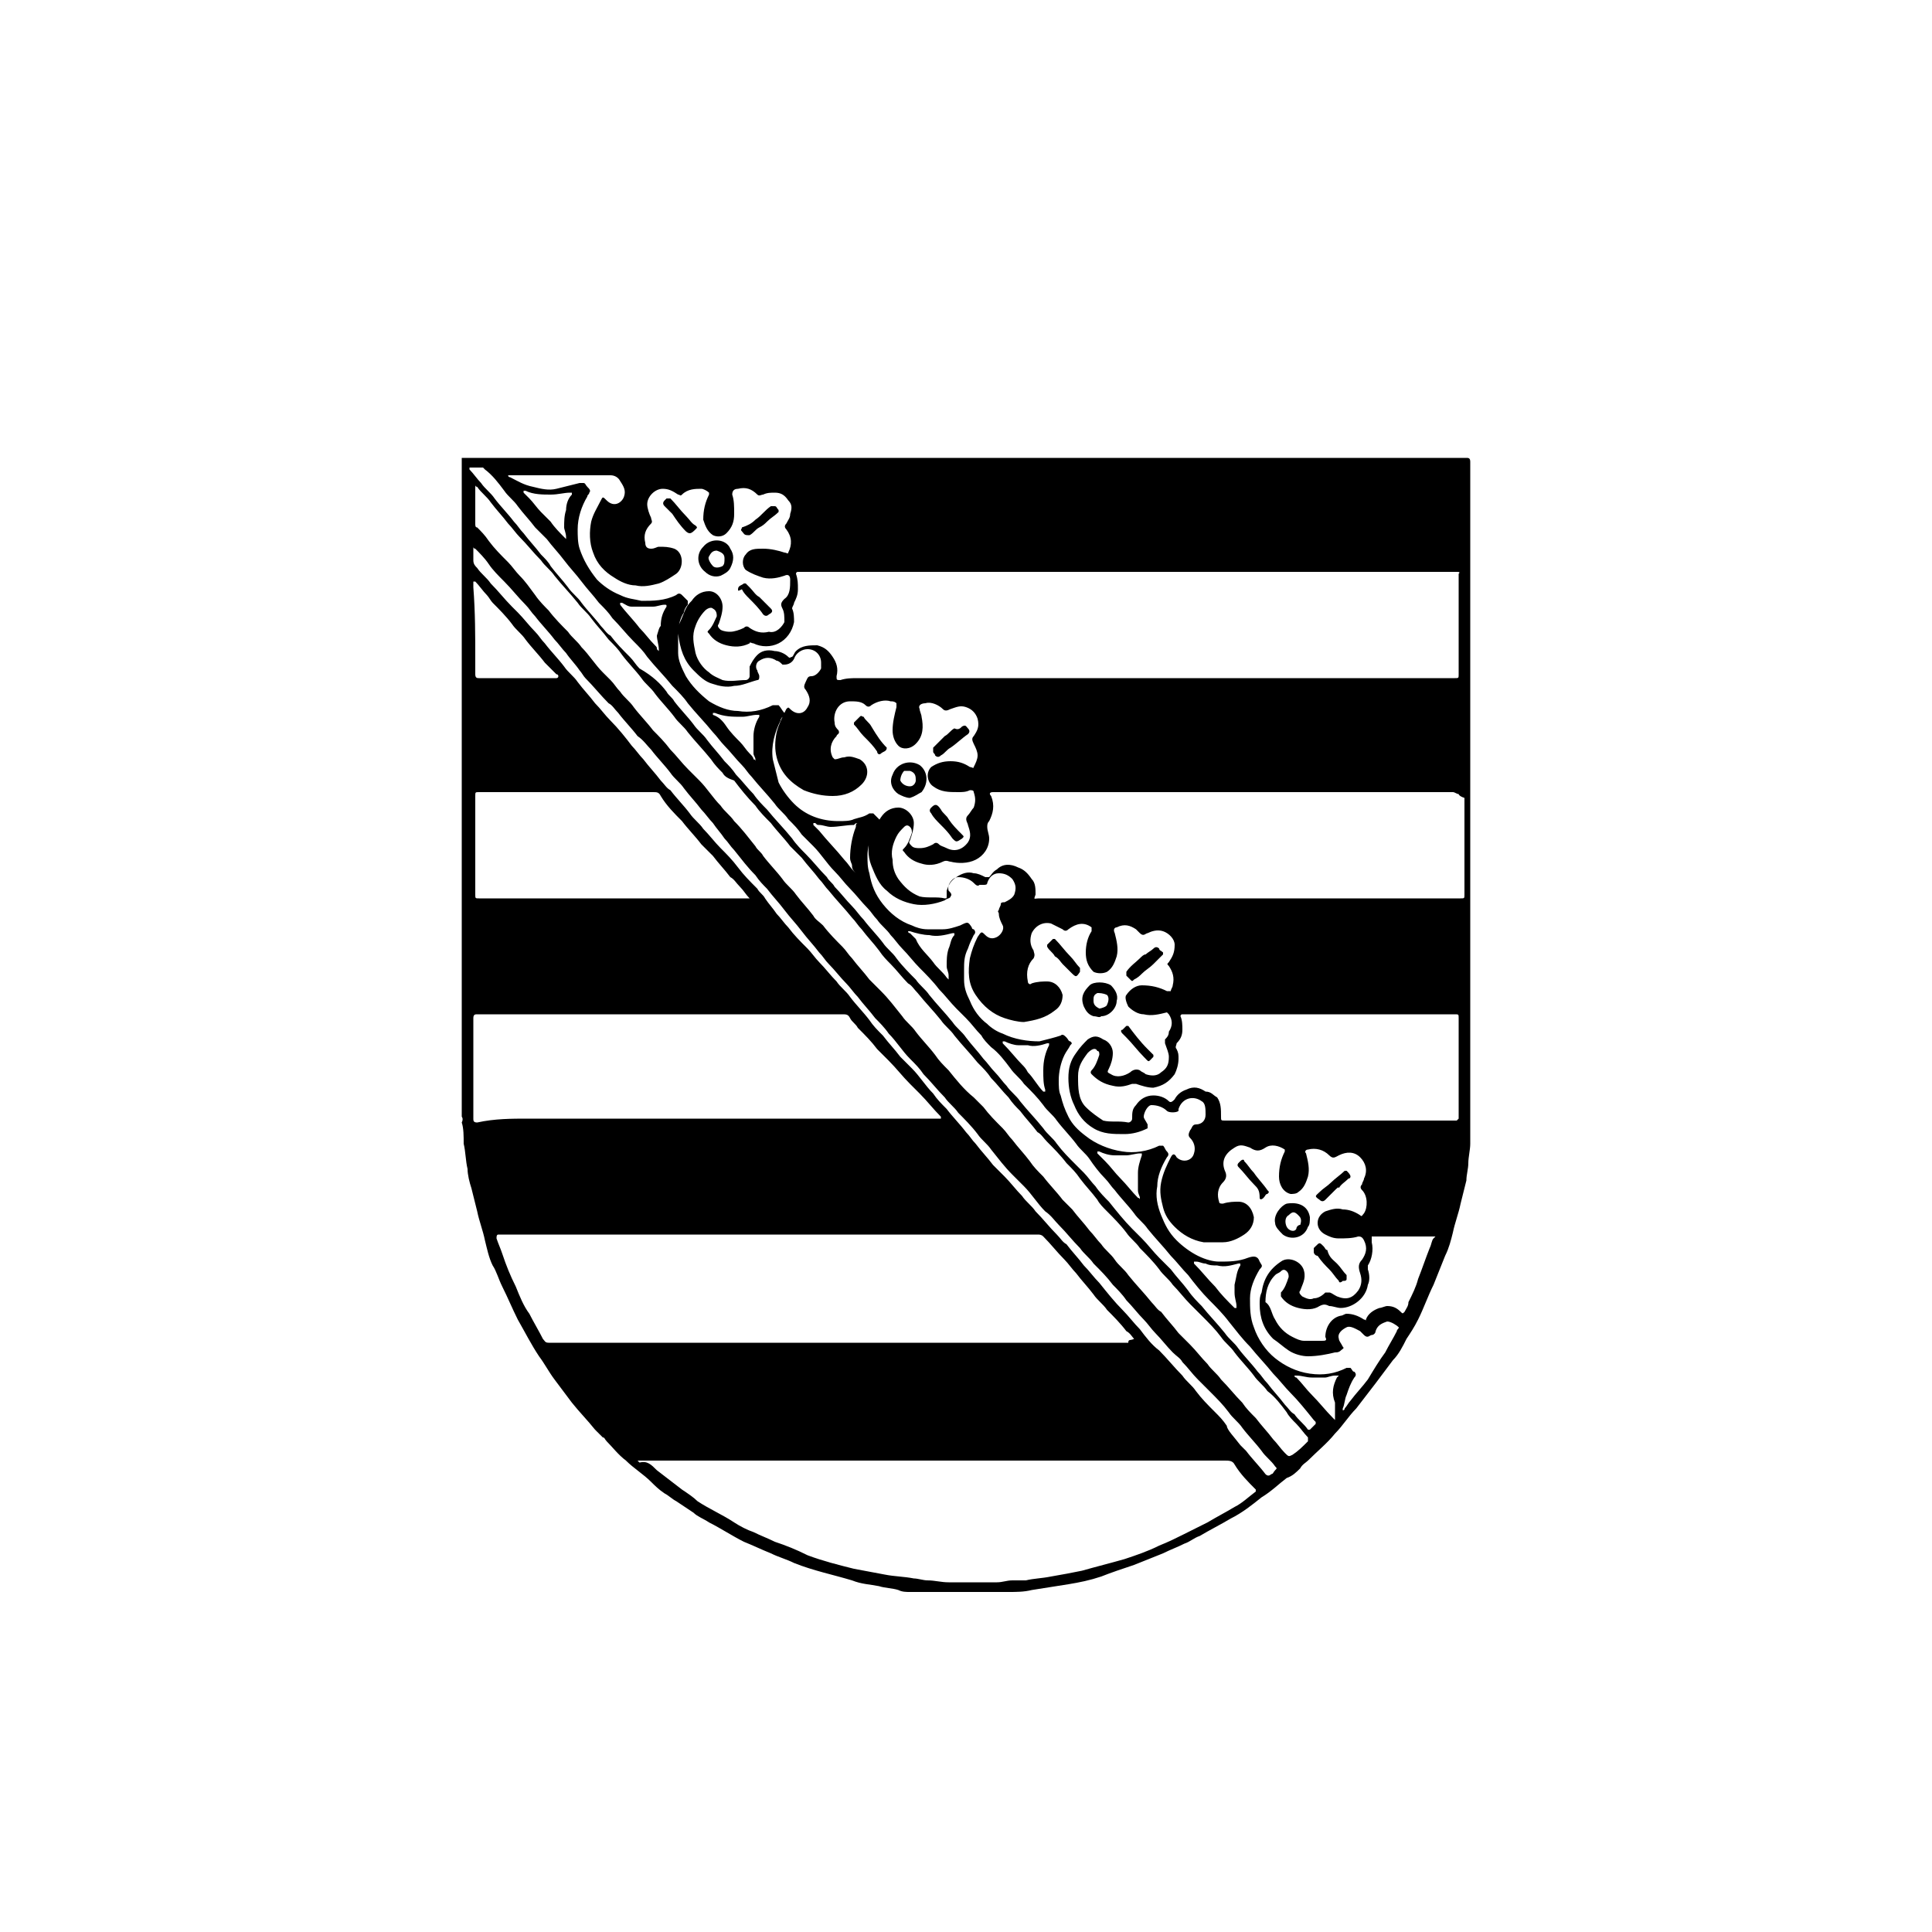 <?xml version="1.0" encoding="utf-8"?>
<!-- Generator: Adobe Illustrator 20.1.0, SVG Export Plug-In . SVG Version: 6.00 Build 0)  -->
<svg version="1.1" id="Layer_1" xmlns="http://www.w3.org/2000/svg" xmlns:xlink="http://www.w3.org/1999/xlink" x="0px" y="0px"
	 viewBox="0 0 100 100" style="enable-background:new 0 0 100 100;" xml:space="preserve">
<g id="Shape_22">
	<path d="M23.9,57.8c0-11.4,0-22.7,0-34.1c17.3,0,34.7,0,52,0c0.1,0,0.2,0,0.2,0.2c0,11.6,0,23.2,0,34.8c0,0.2,0,0.3,0,0.5
		c0,0.3-0.1,0.7-0.1,1c0,0.3-0.1,0.6-0.1,0.9c-0.1,0.4-0.2,0.8-0.3,1.2c-0.1,0.5-0.3,1-0.4,1.5c-0.1,0.4-0.2,0.8-0.4,1.2
		c-0.2,0.5-0.4,1-0.6,1.5c-0.3,0.6-0.5,1.2-0.8,1.8c-0.2,0.4-0.4,0.7-0.6,1c-0.2,0.4-0.4,0.8-0.7,1.1c-0.3,0.4-0.6,0.8-0.9,1.2
		c-0.3,0.4-0.7,0.9-1,1.3c-0.4,0.4-0.7,0.9-1.1,1.3c-0.4,0.5-0.9,0.9-1.4,1.4c-0.1,0.1-0.3,0.2-0.4,0.4c-0.2,0.2-0.4,0.4-0.7,0.5
		c-0.4,0.3-0.8,0.7-1.3,1c-0.5,0.4-1,0.8-1.6,1.1c-0.5,0.3-1.1,0.6-1.6,0.9c-0.3,0.1-0.5,0.3-0.8,0.4c-0.4,0.2-0.7,0.3-1.1,0.5
		c-0.5,0.2-1,0.4-1.5,0.6c-0.6,0.2-1.2,0.4-1.7,0.6c-0.6,0.2-1.1,0.3-1.7,0.4c-0.6,0.1-1.3,0.2-1.9,0.3c-0.4,0.1-0.8,0.1-1.2,0.1
		c-0.8,0-1.5,0-2.3,0c-0.9,0-1.9,0-2.8,0c-0.2,0-0.4,0-0.6-0.1c-0.3-0.1-0.7-0.1-1-0.2c-0.5-0.1-0.9-0.1-1.4-0.3c-1-0.3-2-0.5-3-0.9
		c-0.4-0.2-0.8-0.3-1.2-0.5c-0.5-0.2-0.9-0.4-1.4-0.6c-0.6-0.3-1.2-0.7-1.8-1c-0.3-0.2-0.6-0.3-0.8-0.5c-0.3-0.2-0.6-0.4-0.9-0.6
		c-0.2-0.1-0.4-0.3-0.6-0.4c-0.3-0.2-0.5-0.4-0.7-0.6c-0.4-0.4-0.9-0.7-1.3-1.1c-0.4-0.3-0.7-0.7-1-1c-0.1-0.1-0.1-0.2-0.2-0.2
		c-0.1-0.1-0.3-0.3-0.4-0.4c-0.4-0.5-0.8-0.9-1.2-1.4c-0.3-0.4-0.6-0.8-0.9-1.2c-0.3-0.4-0.5-0.8-0.8-1.2c-0.4-0.6-0.7-1.2-1.1-1.9
		c-0.3-0.6-0.5-1.1-0.8-1.7c-0.2-0.4-0.3-0.8-0.5-1.1c-0.2-0.4-0.3-0.9-0.4-1.3c-0.1-0.5-0.3-1-0.4-1.5c-0.1-0.4-0.2-0.8-0.3-1.2
		c-0.1-0.3-0.2-0.7-0.2-1c-0.1-0.4-0.1-0.9-0.2-1.3c0-0.4,0-0.8-0.1-1.1C24,57.9,23.9,57.8,23.9,57.8 M40.6,32.2
		c0-0.3,0-0.5-0.1-0.7c-0.1-0.2-0.1-0.3,0.1-0.5c0.3-0.2,0.3-0.6,0.3-1c0-0.2-0.1-0.3-0.3-0.2c-0.3,0.1-0.7,0.2-1.1,0.1
		c-0.3-0.1-0.6-0.2-0.9-0.4c-0.2-0.2-0.2-0.6,0-0.8c0.2-0.3,0.5-0.3,0.9-0.3c0.4,0,0.8,0.1,1.1,0.2c0.1,0,0.2,0.1,0.2,0
		c0.2-0.4,0.2-0.8-0.1-1.2c-0.1-0.1-0.1-0.2,0-0.3c0.1-0.2,0.2-0.3,0.2-0.5c0.1-0.3,0.1-0.5-0.1-0.7c-0.2-0.3-0.4-0.4-0.7-0.4
		c-0.2,0-0.4,0-0.6,0.1c-0.1,0-0.2,0.1-0.3,0c-0.3-0.3-0.6-0.4-1-0.3c-0.2,0-0.3,0.1-0.3,0.3c0.1,0.3,0.1,0.6,0.1,1
		c0,0.4-0.1,0.7-0.4,1c-0.2,0.2-0.5,0.2-0.7,0.1c-0.3-0.2-0.4-0.5-0.5-0.8c0-0.5,0.1-0.9,0.3-1.3c0,0,0-0.1,0-0.1
		c-0.1-0.1-0.3-0.2-0.4-0.2c-0.3,0-0.7,0-1,0.3c-0.1,0.1-0.1,0-0.2,0c-0.3-0.2-0.5-0.3-0.8-0.3c-0.4,0-0.8,0.4-0.8,0.8
		c0,0.2,0.1,0.5,0.2,0.7c0,0.1,0.1,0.2,0,0.3c-0.3,0.3-0.4,0.6-0.3,1c0,0.2,0.1,0.3,0.3,0.3c0.2,0,0.3-0.1,0.4-0.1
		c0.3,0,0.5,0,0.8,0.1c0.5,0.2,0.5,1,0.1,1.3c-0.3,0.2-0.6,0.4-0.9,0.5c-0.4,0.1-0.8,0.2-1.2,0.1c-0.4,0-0.8-0.2-1.1-0.4
		c-0.5-0.3-0.9-0.7-1.1-1.3c-0.2-0.5-0.2-1.1-0.1-1.6c0.1-0.4,0.3-0.7,0.5-1.1c0.1-0.2,0.1-0.2,0.3,0c0.4,0.4,0.8,0.1,0.9-0.2
		c0.1-0.3,0-0.5-0.2-0.8c-0.1-0.2-0.3-0.3-0.5-0.3c-1.7,0-3.3,0-5,0c-0.1,0-0.1,0-0.2,0c0,0-0.1,0-0.1,0c0,0,0,0.1,0.1,0.1
		c0.4,0.2,0.7,0.4,1.2,0.5c0.4,0.1,0.8,0.2,1.2,0.1c0.4-0.1,0.8-0.2,1.2-0.3c0.1,0,0.2,0,0.2,0c0.1,0,0.1,0.1,0.2,0.2
		c0.1,0.1,0.2,0.2,0.1,0.3c0,0.1-0.1,0.1-0.1,0.2c-0.3,0.5-0.5,1.1-0.5,1.7c0,0.3,0,0.7,0.1,1c0.2,0.6,0.5,1.1,0.9,1.6
		c0.3,0.3,0.7,0.6,1.2,0.8c0.4,0.2,0.7,0.2,1.1,0.3c0.6,0,1.2,0,1.8-0.3c0.1-0.1,0.2-0.1,0.3,0c0.1,0.1,0.2,0.2,0.3,0.3
		c0,0,0,0.1,0,0.2c-0.1,0.1-0.2,0.3-0.2,0.4c-0.2,0.3-0.3,0.7-0.3,1.1c0,0.3,0,0.7,0,1c0,0.4,0.2,0.8,0.4,1.2
		c0.3,0.5,0.7,0.9,1.2,1.3c0.5,0.3,1,0.5,1.5,0.5c0.6,0.1,1.2,0,1.8-0.3c0.1,0,0.2,0,0.3,0c0.1,0.1,0.2,0.3,0.3,0.4c0,0,0,0.1,0,0.1
		c-0.1,0.1-0.2,0.2-0.2,0.3c-0.3,0.6-0.5,1.3-0.4,2c0.1,0.4,0.2,0.8,0.3,1.2c0.2,0.4,0.5,0.8,0.8,1.1c0.6,0.6,1.4,0.9,2.3,0.9
		c0.3,0,0.6,0,0.8-0.1c0.3-0.1,0.5-0.1,0.8-0.3c0,0,0.2,0,0.2,0c0.1,0.1,0.2,0.2,0.3,0.3c0.1,0.1,0.1,0.2,0,0.2
		c-0.1,0.2-0.2,0.3-0.3,0.5c-0.2,0.4-0.3,0.8-0.3,1.2c0,0.3,0,0.6,0.1,0.9c0.1,0.6,0.3,1.1,0.7,1.6c0.4,0.5,0.9,0.9,1.5,1.1
		c0.2,0.1,0.5,0.2,0.8,0.2c0.3,0,0.6,0,0.8,0c0.3,0,0.6-0.1,0.9-0.2c0.4-0.2,0.4-0.2,0.6,0.1c0,0,0,0.1,0.1,0.1
		c0.1,0.1,0.1,0.2,0,0.3c-0.1,0.2-0.2,0.4-0.3,0.7c-0.2,0.4-0.2,0.7-0.2,1.1c0,0.2,0,0.3,0,0.5c0,0.4,0.1,0.7,0.3,1.1
		c0.2,0.5,0.5,0.9,0.9,1.2c0.2,0.2,0.5,0.4,0.8,0.5c0.6,0.3,1.3,0.4,1.9,0.4c0.4-0.1,0.8-0.2,1.1-0.3c0.1-0.1,0.2,0,0.3,0.1
		c0.1,0.1,0.1,0.2,0.2,0.2c0.1,0.1,0.1,0.1,0,0.2c-0.1,0.2-0.2,0.3-0.3,0.5c-0.2,0.4-0.3,0.9-0.3,1.3c0,0.3,0,0.6,0.1,0.8
		c0.1,0.4,0.2,0.7,0.4,1.1c0.2,0.4,0.5,0.7,0.9,1c0.5,0.4,1.2,0.7,1.9,0.8c0.6,0.1,1.3,0,1.9-0.3c0.1,0,0.2,0,0.2,0
		c0.1,0.1,0.1,0.2,0.2,0.3c0.1,0.1,0.1,0.2,0,0.3c-0.3,0.5-0.5,1-0.5,1.5c-0.1,0.5,0,1,0.2,1.5c0.2,0.5,0.4,0.9,0.8,1.3
		c0.3,0.3,0.7,0.6,1.1,0.8c0.4,0.2,0.8,0.3,1.1,0.3c0.5,0,1,0,1.5-0.2c0.3-0.1,0.5-0.1,0.6,0.2c0.1,0.2,0.2,0.2,0,0.4
		c-0.3,0.5-0.5,1-0.5,1.5c0,0.5,0,1,0.2,1.5c0.2,0.6,0.6,1.2,1.1,1.6c0.5,0.4,1.1,0.7,1.8,0.8c0.7,0.1,1.3,0,1.9-0.3
		c0.1,0,0.2,0,0.2,0c0.1,0.1,0.1,0.2,0.2,0.2c0.1,0.1,0.1,0.2,0,0.3c-0.2,0.3-0.3,0.6-0.4,0.9c-0.1,0.2-0.1,0.5-0.2,0.7
		c0,0,0,0.1,0,0.1c0,0,0.1,0,0.1-0.1c0.1-0.1,0.2-0.3,0.3-0.4c0.3-0.4,0.6-0.7,0.9-1.1c0.3-0.5,0.6-1,0.9-1.4
		c0.2-0.4,0.4-0.7,0.6-1.1c0-0.1,0.1-0.1,0.1-0.2c-0.1-0.1-0.4-0.3-0.6-0.3c-0.3,0.1-0.5,0.2-0.6,0.5c0,0.1-0.1,0.2-0.2,0.2
		c-0.1,0-0.2,0.2-0.4,0c-0.1-0.1-0.1-0.1-0.2-0.2c-0.2-0.1-0.5-0.3-0.7-0.2c-0.2,0.1-0.5,0.3-0.4,0.6c0,0.1,0.1,0.2,0.2,0.4
		c0.1,0.1,0,0.1-0.1,0.2c-0.1,0.1-0.2,0.1-0.3,0.1c-0.4,0.1-0.9,0.2-1.4,0.2c-0.3,0-0.7-0.1-1-0.3c-0.3-0.2-0.5-0.4-0.8-0.6
		c-0.5-0.5-0.7-1.1-0.7-1.8c0-0.2,0-0.4,0.1-0.6c0.1-0.7,0.4-1.2,1-1.6c0.4-0.3,1.1,0,1.2,0.5c0.1,0.4-0.1,0.7-0.2,1
		c-0.1,0.1,0,0.2,0.1,0.3c0.2,0.1,0.4,0.2,0.6,0.1c0.2,0,0.4-0.1,0.6-0.3c0,0,0.2,0,0.2,0c0.1,0,0.2,0.1,0.4,0.2
		c0.5,0.2,0.8,0.1,1.1-0.3c0.2-0.3,0.2-0.6,0.1-0.9c-0.1-0.3-0.1-0.5,0.1-0.7c0.2-0.3,0.3-0.6,0.1-1C70.5,64,70.4,64,70.3,64
		c-0.3,0.1-0.7,0.1-1,0.1c-0.3,0-0.5-0.1-0.7-0.2c-0.2-0.1-0.4-0.3-0.4-0.6c0-0.3,0.2-0.5,0.4-0.6c0.3-0.1,0.6-0.2,0.9-0.1
		c0.3,0,0.6,0.1,0.9,0.3c0.1,0.1,0.1,0,0.2-0.1c0.2-0.3,0.2-0.9-0.1-1.2c-0.1-0.1-0.1-0.2,0-0.3c0-0.1,0.1-0.2,0.1-0.3
		c0.2-0.4,0.1-0.8-0.2-1.1c-0.3-0.3-0.7-0.3-1.1-0.1c-0.2,0.1-0.3,0.2-0.5,0c-0.3-0.3-0.7-0.4-1.1-0.3c-0.1,0-0.2,0.1-0.1,0.2
		c0.1,0.4,0.2,0.8,0.1,1.2c-0.1,0.3-0.2,0.6-0.5,0.8c-0.1,0.1-0.3,0.1-0.4,0.1c-0.4-0.1-0.6-0.5-0.6-0.9c0-0.5,0.1-0.9,0.3-1.3
		c0,0,0-0.1,0-0.1c-0.3-0.2-0.7-0.3-1-0.1c-0.3,0.2-0.5,0.2-0.8,0c0,0,0,0,0,0c-0.3-0.1-0.5-0.2-0.8,0c-0.5,0.3-0.7,0.7-0.5,1.2
		c0.1,0.2,0.1,0.4-0.1,0.6c-0.3,0.3-0.3,0.7-0.2,1c0,0.1,0.1,0.1,0.2,0.1c0.3-0.1,0.6-0.1,0.8-0.1c0.4,0,0.7,0.3,0.8,0.8
		c0,0.4-0.2,0.7-0.5,0.9c-0.3,0.2-0.7,0.4-1.1,0.4c-0.3,0-0.7,0-1,0c-0.6-0.1-1.1-0.4-1.5-0.8c-0.3-0.3-0.5-0.6-0.6-1
		c-0.1-0.4-0.2-0.8-0.1-1.3c0.1-0.5,0.3-0.9,0.5-1.3c0.1-0.2,0.2-0.2,0.3,0c0.3,0.3,0.8,0.2,0.9-0.2c0.1-0.3,0-0.6-0.2-0.8
		c-0.1-0.1-0.1-0.2,0-0.4c0.1-0.1,0.1-0.3,0.3-0.3c0.3,0,0.5-0.2,0.5-0.5c0-0.3,0-0.6-0.2-0.7c-0.4-0.3-1-0.2-1.2,0.4
		c0,0,0,0.1,0,0.1c-0.1,0.1-0.5,0.1-0.6,0c-0.2-0.2-0.5-0.3-0.8-0.3c-0.2,0-0.4,0.4-0.4,0.6c0,0.1,0.1,0.2,0.2,0.4
		c0,0.1,0,0.1,0,0.2c-0.4,0.2-0.8,0.3-1.2,0.3c-0.6,0-1.1,0-1.6-0.3c-0.5-0.3-0.8-0.7-1-1.2c-0.2-0.4-0.3-0.9-0.3-1.4
		c0-0.5,0.1-0.9,0.4-1.3c0.2-0.3,0.4-0.5,0.6-0.7c0.3-0.2,0.5-0.2,0.8,0c0.3,0.1,0.5,0.4,0.5,0.7c0,0.3-0.1,0.6-0.2,0.8
		c-0.1,0.2-0.1,0.2,0.1,0.3c0.3,0.2,0.7,0.1,1-0.1c0.1-0.1,0.3-0.2,0.5-0.1c0.1,0.1,0.2,0.1,0.3,0.2c0.3,0.1,0.6,0.1,0.8-0.1
		c0.3-0.2,0.4-0.4,0.4-0.8c0-0.2-0.1-0.4-0.2-0.7c0-0.1,0-0.1,0-0.2c0.1-0.1,0.2-0.2,0.2-0.4c0.2-0.3,0.2-0.6,0-0.9
		c0,0-0.1-0.1-0.1-0.1c-0.4,0.1-0.8,0.2-1.2,0.1c-0.3,0-0.6-0.2-0.8-0.4c-0.1-0.2-0.2-0.5-0.1-0.6c0.2-0.3,0.5-0.5,0.8-0.5
		c0.5,0,0.9,0.1,1.3,0.3c0.1,0,0.1,0,0.2,0c0-0.1,0.1-0.2,0.1-0.3c0.1-0.4,0-0.7-0.2-1c-0.1-0.1-0.1-0.1,0-0.2
		c0.2-0.3,0.3-0.5,0.3-0.9c0-0.3-0.3-0.6-0.6-0.7c-0.3-0.1-0.6,0-0.8,0.1c-0.1,0-0.2,0.2-0.4,0c-0.1-0.1-0.1-0.1-0.2-0.2
		c-0.3-0.2-0.6-0.3-1-0.1c-0.1,0-0.2,0.1-0.1,0.3c0.1,0.4,0.2,0.8,0.1,1.2c-0.1,0.3-0.2,0.6-0.5,0.8c-0.2,0.1-0.5,0.1-0.7,0
		c-0.3-0.3-0.4-0.6-0.4-1c0-0.4,0.1-0.8,0.3-1.1c0-0.1,0-0.1,0-0.2c-0.4-0.3-0.8-0.2-1.2,0.1c-0.1,0.1-0.2,0.1-0.3,0
		c-0.2-0.1-0.4-0.2-0.6-0.3c-0.4-0.1-0.8,0.1-1,0.5c-0.1,0.3-0.1,0.6,0.1,0.9c0,0.1,0.1,0.2,0,0.4c-0.3,0.3-0.4,0.7-0.3,1.2
		c0,0.1,0.1,0.2,0.2,0.1c0.3-0.1,0.6-0.1,0.8-0.1c0.4,0,0.7,0.3,0.8,0.7c0,0.3-0.1,0.6-0.4,0.8c-0.5,0.4-1,0.5-1.6,0.6
		c-0.3,0-0.7-0.1-1-0.2c-0.6-0.2-1.1-0.6-1.5-1.2c-0.4-0.6-0.4-1.2-0.3-1.9c0.1-0.4,0.2-0.7,0.4-1.1c0.2-0.3,0.2-0.3,0.4-0.1
		c0.2,0.2,0.4,0.2,0.6,0.1c0.2-0.1,0.4-0.4,0.3-0.6c-0.1-0.2-0.2-0.4-0.2-0.6c0-0.1-0.1-0.1,0-0.2c0-0.1,0.1-0.2,0.1-0.3
		c0-0.1,0.1-0.1,0.2-0.1c0.2-0.1,0.4-0.2,0.5-0.4c0.1-0.3,0.1-0.5-0.1-0.8c-0.2-0.2-0.4-0.3-0.7-0.3c-0.3,0-0.5,0.2-0.6,0.5
		c0,0.1-0.1,0.1-0.2,0.1c0,0-0.1,0-0.2,0c-0.1,0.1-0.2,0-0.3-0.1c-0.2-0.2-0.5-0.3-0.8-0.3c-0.3,0-0.6,0.4-0.5,0.7
		c0.1,0.1,0.2,0.2,0.1,0.3c0,0.1-0.2,0.1-0.3,0.2c-0.5,0.2-1.1,0.3-1.6,0.2c-0.5-0.1-1-0.3-1.4-0.7c-0.4-0.3-0.6-0.8-0.8-1.3
		c-0.2-0.5-0.2-1.1,0-1.6c0.1-0.3,0.3-0.6,0.5-0.9c0.2-0.3,0.5-0.5,0.9-0.5c0.4,0,0.8,0.4,0.8,0.8c0,0.3-0.1,0.6-0.2,0.9
		c-0.1,0.1,0,0.2,0.1,0.3c0.1,0.1,0.3,0.1,0.4,0.1c0.3,0,0.5-0.1,0.7-0.2c0.1-0.1,0.2-0.1,0.3,0c0.1,0.1,0.2,0.1,0.4,0.2
		c0.4,0.2,0.8,0.1,1.1-0.3c0.2-0.3,0.1-0.6,0-0.9c0-0.1-0.2-0.3,0-0.5c0.1-0.1,0.2-0.3,0.3-0.4c0.1-0.3,0.1-0.5,0-0.8
		c0-0.1-0.1-0.1-0.2-0.1c-0.2,0.1-0.4,0.1-0.6,0.1c-0.5,0-0.9,0-1.3-0.3c-0.3-0.2-0.4-0.7-0.1-1c0.3-0.2,0.6-0.3,1-0.3
		c0.4,0,0.7,0.1,1,0.3c0.1,0,0.2,0.1,0.2,0c0.1-0.2,0.2-0.4,0.2-0.6c0-0.2-0.1-0.4-0.2-0.6c-0.1-0.2-0.1-0.3,0-0.4
		c0.2-0.3,0.3-0.5,0.2-0.9c-0.1-0.3-0.3-0.5-0.6-0.6c-0.3-0.1-0.5,0-0.8,0.1c-0.2,0.1-0.3,0.1-0.4,0c-0.2-0.2-0.6-0.4-0.9-0.3
		c-0.2,0-0.4,0.1-0.3,0.3c0,0.1,0.1,0.3,0.1,0.4c0.1,0.5,0.1,1-0.3,1.4c-0.3,0.3-0.7,0.3-0.9,0.1c-0.2-0.2-0.3-0.5-0.3-0.8
		c0-0.4,0.1-0.8,0.2-1.2c0-0.1,0-0.2,0-0.2c-0.1-0.1-0.2-0.1-0.3-0.1c-0.3-0.1-0.7,0-1,0.2c-0.1,0.1-0.2,0.1-0.3,0
		c-0.2-0.2-0.5-0.2-0.8-0.2c-0.6,0-0.9,0.6-0.8,1.1c0,0.2,0.1,0.3,0.2,0.4c0.1,0.2-0.1,0.2-0.1,0.3c-0.3,0.3-0.4,0.7-0.2,1.1
		c0,0,0.1,0.1,0.1,0.1c0.2,0,0.3-0.1,0.5-0.1c0.3-0.1,0.5,0,0.8,0.1c0.5,0.3,0.5,0.9,0.1,1.3c-0.4,0.4-0.9,0.6-1.5,0.6
		c-0.5,0-1-0.1-1.5-0.3c-0.7-0.4-1.2-0.9-1.4-1.7c-0.1-0.4-0.1-0.8,0-1.3c0.1-0.4,0.3-0.8,0.5-1.2c0.1-0.1,0.1-0.1,0.2,0
		c0.3,0.3,0.7,0.3,0.9-0.1c0.2-0.3,0.1-0.6-0.1-0.9c-0.1-0.1-0.1-0.2,0-0.4c0.1-0.2,0.1-0.3,0.3-0.3c0.2,0,0.4-0.2,0.5-0.4
		c0-0.1,0-0.2,0-0.3c0-0.4-0.3-0.7-0.7-0.7c-0.3,0-0.6,0.2-0.7,0.5c-0.1,0.2-0.3,0.3-0.5,0.3c0,0-0.1,0-0.1,0
		c-0.1-0.1-0.2-0.2-0.3-0.2c-0.3-0.2-0.6-0.2-0.9,0c-0.2,0.1-0.2,0.4-0.1,0.5c0,0.1,0.1,0.2,0.1,0.3c0,0.1,0,0.2-0.1,0.2
		c-0.4,0.1-0.8,0.3-1.2,0.3c-0.4,0.1-0.8,0-1.1-0.1c-0.4-0.1-0.7-0.4-1-0.7c-0.5-0.5-0.7-1.1-0.8-1.9c0-0.2,0-0.4,0.1-0.6
		c0.1-0.2,0.2-0.5,0.3-0.7c0.1-0.2,0.2-0.3,0.3-0.4c0.2-0.3,0.5-0.5,0.9-0.5c0.4,0,0.7,0.4,0.7,0.8c0,0.3-0.1,0.6-0.2,0.9
		c-0.1,0.1,0,0.2,0.1,0.3c0.2,0.1,0.4,0.1,0.5,0.1c0.2,0,0.5-0.1,0.7-0.2c0.1-0.1,0.2-0.1,0.3,0c0.3,0.2,0.6,0.3,1,0.2
		C40.2,32.8,40.5,32.4,40.6,32.2 M44.4,35.1c10.3,0,20.6,0,30.9,0c0.2,0,0.2,0,0.2-0.2c0-1.7,0-3.4,0-5.1c0,0,0-0.1,0-0.1
		c0.1-0.1,0-0.1-0.1-0.1c-0.1,0-0.1,0-0.2,0c-11.3,0-22.5,0-33.8,0c0,0-0.1,0-0.1,0c-0.1,0-0.1,0.1-0.1,0.1c0.1,0.3,0.1,0.5,0.1,0.8
		c0,0.3-0.1,0.5-0.2,0.7c0,0.1-0.1,0.2-0.1,0.3c0.1,0.2,0.1,0.5,0.1,0.7c-0.1,0.5-0.4,0.9-0.8,1.1c-0.4,0.2-0.9,0.2-1.3,0
		c-0.1,0-0.2-0.1-0.2,0c-0.4,0.2-0.8,0.2-1.2,0.1c-0.4-0.1-0.7-0.3-0.9-0.6c-0.1-0.1-0.1-0.1,0-0.2c0.2-0.2,0.3-0.5,0.4-0.7
		c0-0.1,0-0.3-0.2-0.4c-0.1-0.1-0.3,0-0.4,0.1c-0.2,0.2-0.4,0.5-0.5,0.8c-0.2,0.5-0.1,0.9,0,1.4c0.1,0.4,0.4,0.8,0.7,1
		c0.2,0.2,0.5,0.3,0.7,0.4c0.4,0.1,0.8,0,1.2,0c0.1,0,0.2-0.1,0.2-0.2c0-0.2,0-0.3,0-0.5c0.1-0.2,0.2-0.4,0.4-0.6
		c0.2-0.2,0.5-0.3,0.9-0.2c0.2,0,0.5,0.1,0.7,0.3c0.1,0.1,0.1,0,0.2,0c0.1-0.1,0.1-0.2,0.2-0.3c0.3-0.3,0.7-0.3,1.1-0.3
		c0.4,0.1,0.6,0.3,0.8,0.6c0.2,0.3,0.3,0.6,0.2,1c0,0.2,0,0.2,0.2,0.2C43.8,35.1,44.1,35.1,44.4,35.1 M58.7,69.3
		c-0.1-0.1-0.2-0.3-0.4-0.4c-0.3-0.4-0.7-0.8-1-1.1c-0.2-0.3-0.5-0.5-0.7-0.8c-0.3-0.4-0.6-0.7-0.9-1.1c-0.2-0.2-0.4-0.5-0.6-0.7
		c-0.4-0.4-0.7-0.8-1.1-1.2c-0.1-0.1-0.2-0.1-0.3-0.1c-9.3,0-18.5,0-27.8,0c0,0-0.1,0-0.1,0c-0.1,0-0.1,0.1-0.1,0.2
		c0.1,0.3,0.2,0.5,0.3,0.8c0.2,0.6,0.4,1.1,0.7,1.7c0.2,0.5,0.4,1,0.7,1.4c0.2,0.4,0.5,0.9,0.7,1.3c0.1,0.1,0.1,0.2,0.3,0.2
		c10,0,20,0,30,0C58.4,69.3,58.5,69.4,58.7,69.3C58.7,69.4,58.7,69.3,58.7,69.3 M34,76.1c0.4,0.3,0.9,0.7,1.3,1
		c0.3,0.2,0.6,0.4,0.8,0.6c0.6,0.4,1.3,0.7,1.9,1.1c0.3,0.2,0.7,0.4,1,0.5c0.4,0.2,0.7,0.3,1.1,0.5c0.6,0.2,1.1,0.4,1.7,0.7
		c0.8,0.3,1.6,0.5,2.4,0.7c0.5,0.1,1.1,0.2,1.6,0.3c0.5,0.1,1,0.1,1.5,0.2c0.2,0,0.5,0.1,0.7,0.1c0.4,0,0.7,0.1,1.1,0.1
		c0.8,0,1.6,0,2.4,0c0,0,0,0,0.1,0c0.3,0,0.5-0.1,0.8-0.1c0.2,0,0.4,0,0.7,0c0.4-0.1,0.8-0.1,1.3-0.2c0.6-0.1,1.1-0.2,1.6-0.3
		c0.7-0.2,1.5-0.4,2.2-0.6c0.6-0.2,1.2-0.4,1.8-0.7c0.5-0.2,0.9-0.4,1.3-0.6c0.4-0.2,0.8-0.4,1.2-0.6c0.5-0.3,0.9-0.5,1.4-0.8
		c0.4-0.2,0.7-0.5,1.1-0.8c0,0,0-0.1,0-0.1c-0.4-0.4-0.8-0.8-1.1-1.3c-0.1-0.2-0.3-0.2-0.5-0.2c-10,0-20,0-29.9,0
		c-0.1,0-0.2,0-0.3,0c-0.1,0-0.1,0-0.2,0c0,0,0.1,0.1,0.1,0.1c0,0,0,0,0,0C33.5,75.6,33.7,75.8,34,76.1 M75.5,41.1
		c-0.1,0-0.2-0.1-0.3-0.1c-7.9,0-15.8,0-23.7,0c0,0-0.1,0-0.1,0c-0.2,0-0.2,0.1-0.1,0.2c0.2,0.5,0.1,0.9-0.1,1.3
		c-0.1,0.1-0.1,0.2-0.1,0.3c0,0.2,0.1,0.4,0.1,0.6c0,0.5-0.3,0.9-0.7,1.1c-0.4,0.2-0.9,0.2-1.3,0.1c-0.1,0-0.2-0.1-0.4,0
		c-0.4,0.2-0.8,0.2-1.1,0.1c-0.4-0.1-0.7-0.3-0.9-0.6c-0.1-0.1-0.1-0.1,0-0.2c0.2-0.2,0.3-0.5,0.4-0.8c0-0.1,0-0.2-0.1-0.3
		c-0.1-0.1-0.2-0.1-0.3,0c-0.2,0.2-0.3,0.3-0.4,0.5c-0.2,0.4-0.3,0.8-0.2,1.2c0,0.4,0.1,0.7,0.3,1c0.3,0.4,0.6,0.7,1.1,0.9
		c0.4,0.1,0.9,0,1.3,0.1c0.1,0,0.1,0,0.1-0.1c0-0.1,0-0.2,0-0.3c0.1-0.3,0.2-0.5,0.5-0.7c0.3-0.2,0.6-0.3,0.9-0.2
		c0.2,0,0.4,0.1,0.6,0.2c0,0,0.1,0,0.2,0c0.1-0.1,0.2-0.3,0.4-0.4c0.3-0.3,0.7-0.3,1.1-0.1c0.3,0.1,0.5,0.3,0.7,0.6
		c0.2,0.2,0.2,0.5,0.2,0.8c-0.1,0.3-0.1,0.2,0.2,0.2c7.3,0,14.5,0,21.8,0c0.2,0,0.2,0,0.2-0.2c0-1.7,0-3.4,0-5
		C75.5,41.2,75.5,41.1,75.5,41.1 M27.3,57.9c7.1,0,14.2,0,21.3,0c0,0,0.1,0,0.1,0c0,0,0-0.1,0-0.1c-0.4-0.4-0.7-0.8-1.1-1.2
		c-0.2-0.2-0.3-0.3-0.5-0.5c-0.4-0.4-0.7-0.8-1.1-1.2c-0.2-0.2-0.4-0.4-0.6-0.6c-0.3-0.4-0.6-0.7-1-1.1c-0.1-0.2-0.3-0.3-0.4-0.5
		c-0.1-0.2-0.2-0.2-0.4-0.2c-3.5,0-7.1,0-10.6,0c-2.8,0-5.5,0-8.3,0c-0.1,0-0.2,0-0.2,0.2c0,1.7,0,3.5,0,5.2c0,0.1,0,0.2,0.2,0.2
		C25.6,57.9,26.5,57.9,27.3,57.9 M37.4,40c-0.2-0.2-0.4-0.4-0.6-0.7c-0.4-0.5-0.8-0.9-1.2-1.4c-0.2-0.3-0.5-0.5-0.7-0.8
		c-0.3-0.4-0.7-0.8-1-1.2c-0.2-0.3-0.5-0.5-0.7-0.8c-0.3-0.4-0.7-0.8-1-1.2c-0.2-0.3-0.4-0.5-0.7-0.8c-0.3-0.4-0.6-0.7-0.9-1.1
		c-0.2-0.3-0.5-0.5-0.7-0.8c-0.4-0.5-0.8-0.9-1.2-1.4c-0.2-0.3-0.5-0.5-0.7-0.8c-0.4-0.4-0.7-0.8-1.1-1.2c-0.2-0.2-0.4-0.5-0.6-0.7
		c-0.3-0.4-0.6-0.7-0.9-1.1c-0.2-0.3-0.5-0.5-0.7-0.8c0,0-0.1,0-0.1-0.1c0,0,0,0.1,0,0.1c0,0.6,0,1.3,0,1.9c0,0.1,0,0.2,0.1,0.2
		c0.2,0.2,0.4,0.4,0.6,0.7c0.3,0.4,0.6,0.7,1,1.1c0.2,0.2,0.4,0.5,0.6,0.7c0.3,0.3,0.5,0.6,0.8,1c0.2,0.3,0.5,0.6,0.7,0.8
		c0.3,0.4,0.7,0.8,1,1.1c0.2,0.3,0.5,0.5,0.7,0.8c0.4,0.4,0.7,0.9,1.1,1.3c0.1,0.1,0.3,0.3,0.4,0.4c0.2,0.2,0.3,0.4,0.5,0.6
		c0.2,0.3,0.5,0.5,0.7,0.8c0.3,0.4,0.7,0.8,1,1.2c0.3,0.3,0.6,0.6,0.9,1c0.3,0.3,0.6,0.7,0.9,1c0.2,0.2,0.4,0.4,0.6,0.6
		c0.4,0.4,0.7,0.9,1.1,1.3c0.2,0.3,0.5,0.5,0.7,0.8c0.4,0.4,0.7,0.8,1.1,1.3c0.1,0.2,0.3,0.3,0.4,0.5c0.3,0.4,0.7,0.8,1,1.2
		c0.2,0.3,0.5,0.5,0.7,0.8c0.3,0.4,0.6,0.7,0.9,1.1c0.1,0.2,0.3,0.3,0.5,0.5c0.3,0.4,0.7,0.8,1,1.1c0.2,0.2,0.3,0.4,0.5,0.6
		c0.3,0.4,0.6,0.7,0.9,1.1c0.2,0.2,0.4,0.4,0.6,0.6c0.4,0.4,0.7,0.8,1.1,1.3c0.2,0.3,0.5,0.5,0.7,0.8c0.3,0.4,0.7,0.8,1,1.2
		c0.2,0.3,0.4,0.5,0.7,0.8c0.4,0.5,0.8,1,1.3,1.4c0.2,0.2,0.3,0.3,0.5,0.5c0.3,0.4,0.6,0.7,1,1.1c0.2,0.2,0.3,0.4,0.5,0.6
		c0.3,0.4,0.6,0.7,0.9,1.1c0.2,0.3,0.4,0.5,0.7,0.8c0.3,0.4,0.7,0.8,1,1.2c0.2,0.2,0.3,0.3,0.5,0.5c0.3,0.4,0.6,0.7,0.9,1.1
		c0.2,0.2,0.4,0.5,0.6,0.7c0.2,0.3,0.5,0.5,0.7,0.8c0.2,0.3,0.5,0.5,0.7,0.8c0.4,0.5,0.8,0.9,1.2,1.4c0.2,0.2,0.3,0.4,0.5,0.5
		c0.3,0.4,0.6,0.7,0.9,1.1c0.2,0.2,0.4,0.4,0.6,0.6c0.3,0.3,0.6,0.7,0.9,1c0.2,0.3,0.5,0.5,0.7,0.8c0.4,0.4,0.7,0.8,1.1,1.2
		c0.2,0.3,0.4,0.5,0.7,0.8c0.3,0.4,0.6,0.7,0.9,1.1c0.2,0.2,0.4,0.5,0.6,0.7c0.2,0.2,0.2,0.2,0.4,0.1c0,0,0,0,0,0
		c0.3-0.2,0.5-0.4,0.8-0.7c0,0,0-0.1,0-0.2c-0.2-0.2-0.4-0.5-0.6-0.7c-0.2-0.2-0.4-0.4-0.5-0.6c-0.3-0.4-0.6-0.8-1-1.1
		c-0.2-0.3-0.5-0.5-0.7-0.8c-0.3-0.4-0.7-0.8-1-1.2c-0.2-0.3-0.5-0.5-0.7-0.8c-0.3-0.4-0.6-0.7-1-1.1c-0.2-0.2-0.4-0.4-0.6-0.6
		c-0.3-0.3-0.6-0.7-0.9-1c-0.2-0.3-0.5-0.5-0.7-0.8c-0.3-0.4-0.7-0.8-1-1.1c-0.2-0.3-0.5-0.5-0.7-0.8c-0.3-0.4-0.7-0.8-1-1.1
		c-0.2-0.2-0.4-0.4-0.5-0.6c-0.3-0.4-0.6-0.7-0.9-1.1c-0.2-0.3-0.4-0.5-0.7-0.8c-0.3-0.4-0.7-0.8-1-1.1c-0.2-0.2-0.3-0.4-0.5-0.5
		c-0.3-0.4-0.6-0.7-0.9-1.1c-0.2-0.2-0.4-0.4-0.6-0.7c-0.3-0.3-0.6-0.7-0.9-1c-0.2-0.3-0.4-0.5-0.7-0.8c-0.4-0.5-0.8-0.9-1.2-1.4
		c-0.2-0.3-0.5-0.5-0.7-0.8c-0.4-0.5-0.8-0.9-1.2-1.4c-0.2-0.2-0.3-0.4-0.5-0.5c-0.3-0.3-0.6-0.7-0.9-1c-0.2-0.2-0.4-0.4-0.6-0.7
		c-0.3-0.4-0.6-0.7-0.9-1.1c-0.2-0.2-0.3-0.4-0.5-0.6c-0.4-0.5-0.8-0.9-1.2-1.4c-0.2-0.2-0.3-0.4-0.5-0.6c-0.3-0.4-0.6-0.7-0.9-1.1
		c-0.2-0.2-0.4-0.4-0.6-0.6c-0.3-0.4-0.7-0.8-1-1.2c-0.3-0.3-0.6-0.6-0.8-0.9c-0.4-0.4-0.8-0.9-1.1-1.3C37.7,40.3,37.5,40.2,37.4,40
		 M63,56.8c0.2,0.3,0.2,0.6,0.2,1c0,0.2,0,0.2,0.2,0.2c4,0,7.9,0,11.9,0c0,0,0.1,0,0.1,0c0,0,0.1-0.1,0.1-0.1c0-0.2,0-0.3,0-0.5
		c0-1.5,0-3.1,0-4.6c0,0,0-0.1,0-0.1c0-0.2,0-0.2-0.2-0.2c-4.7,0-9.3,0-14,0c0,0-0.1,0-0.1,0c-0.1,0-0.1,0.1-0.1,0.1
		c0.1,0.2,0.1,0.5,0.1,0.7c0,0.3-0.1,0.5-0.3,0.7c0,0.1-0.1,0.2,0,0.3c0.1,0.2,0.1,0.3,0.1,0.5c0,0.3-0.1,0.6-0.2,0.8
		c-0.3,0.4-0.6,0.6-1.1,0.7c-0.3,0-0.6-0.1-0.9-0.2c-0.1,0-0.1,0-0.2,0c-0.3,0.1-0.6,0.2-1,0.1c-0.5-0.1-0.8-0.3-1.1-0.6
		c-0.1-0.1,0-0.2,0-0.2c0.2-0.2,0.3-0.5,0.4-0.8c0-0.1,0-0.2-0.1-0.2c-0.1-0.2-0.3-0.1-0.5,0.1c-0.3,0.4-0.5,0.7-0.5,1.2
		c0,0.6,0,1.2,0.4,1.6c0.3,0.3,0.6,0.5,0.9,0.7c0.4,0.1,0.8,0,1.3,0.1c0.1,0,0.2-0.1,0.2-0.2c0-0.3,0-0.5,0.2-0.7
		c0.2-0.3,0.5-0.5,0.9-0.5c0.3,0,0.6,0.1,0.8,0.3c0.1,0.1,0.2,0,0.3-0.1c0.1-0.2,0.3-0.4,0.6-0.5c0.4-0.2,0.7-0.1,1,0.1
		C62.7,56.5,62.8,56.7,63,56.8 M26.3,41c-0.5,0-1,0-1.5,0c-0.2,0-0.2,0-0.2,0.2c0,1.7,0,3.4,0,5.1c0,0.2,0,0.2,0.2,0.2
		c4.5,0,9.1,0,13.6,0c0.1,0,0.2,0,0.3,0c0,0,0.1,0,0.1,0c0,0,0,0,0,0c-0.2-0.2-0.3-0.4-0.5-0.6c-0.2-0.2-0.3-0.4-0.5-0.5
		c-0.3-0.4-0.6-0.7-0.9-1.1c-0.2-0.2-0.4-0.4-0.6-0.6c-0.3-0.4-0.7-0.8-1-1.2c-0.4-0.4-0.8-0.8-1.1-1.3C34.1,41,34,41,33.8,41
		C31.3,41,28.8,41,26.3,41 M34.5,35.8c0.1,0.2,0.3,0.3,0.4,0.5c0.3,0.4,0.7,0.8,1,1.2c0.2,0.3,0.5,0.5,0.7,0.8
		c0.3,0.4,0.6,0.7,0.9,1.1c0.2,0.2,0.4,0.4,0.6,0.7c0.3,0.3,0.6,0.7,0.9,1c0.2,0.3,0.5,0.6,0.7,0.8c0.4,0.5,0.9,1,1.3,1.5
		c0.2,0.3,0.5,0.6,0.7,0.8c0.4,0.4,0.7,0.8,1.1,1.2c0.1,0.2,0.3,0.3,0.4,0.5c0.3,0.3,0.6,0.7,0.9,1c0.2,0.2,0.4,0.5,0.6,0.7
		c0.3,0.4,0.7,0.8,1,1.2c0.2,0.3,0.5,0.5,0.7,0.8c0.3,0.4,0.7,0.8,1,1.1c0.2,0.3,0.5,0.5,0.7,0.8c0.4,0.5,0.8,0.9,1.2,1.4
		c0.2,0.3,0.5,0.5,0.7,0.8c0.3,0.4,0.6,0.7,0.9,1.1c0.2,0.2,0.4,0.5,0.6,0.7c0.2,0.2,0.4,0.5,0.6,0.7c0.2,0.3,0.5,0.5,0.7,0.8
		c0.4,0.5,0.8,0.9,1.2,1.4c0.2,0.3,0.5,0.5,0.7,0.8c0.3,0.4,0.6,0.7,1,1.1c0.1,0.1,0.3,0.3,0.4,0.4c0.2,0.2,0.4,0.5,0.6,0.7
		c0.2,0.3,0.5,0.6,0.7,0.8c0.4,0.5,0.8,1,1.2,1.4c0.2,0.2,0.3,0.3,0.5,0.5c0.3,0.3,0.6,0.7,0.9,1c0.2,0.2,0.4,0.4,0.6,0.6
		c0.3,0.4,0.6,0.7,0.9,1.1c0.2,0.3,0.5,0.6,0.7,0.8c0.4,0.5,0.8,0.9,1.2,1.4c0.2,0.3,0.5,0.5,0.7,0.8c0.3,0.4,0.7,0.8,1,1.2
		c0.2,0.2,0.3,0.4,0.5,0.6c0.3,0.4,0.6,0.7,0.9,1.1c0.2,0.2,0.3,0.4,0.5,0.5c0.2,0.3,0.5,0.5,0.7,0.8c0,0,0.1,0,0.1,0
		c0.1-0.1,0.2-0.2,0.3-0.3c0,0,0-0.1,0-0.1c0,0-0.1-0.1-0.1-0.1c-0.4-0.5-0.8-1-1.2-1.4c-0.3-0.3-0.6-0.7-0.9-1
		c-0.4-0.5-0.8-0.9-1.2-1.4c-0.4-0.4-0.7-0.8-1.1-1.3c-0.3-0.4-0.7-0.8-1-1.1c-0.4-0.4-0.8-0.9-1.1-1.3c-0.3-0.3-0.6-0.7-0.9-1
		c-0.4-0.5-0.8-0.9-1.2-1.4c-0.2-0.3-0.5-0.5-0.7-0.8c-0.3-0.4-0.7-0.8-1-1.2c-0.2-0.2-0.3-0.4-0.5-0.6c-0.3-0.3-0.6-0.7-0.8-1
		c-0.2-0.3-0.5-0.5-0.7-0.8c-0.3-0.4-0.7-0.8-1-1.2c-0.2-0.3-0.5-0.5-0.7-0.8c-0.3-0.4-0.6-0.7-1-1.1c-0.2-0.3-0.5-0.5-0.7-0.8
		c-0.3-0.4-0.6-0.8-1-1.1c-0.2-0.2-0.4-0.4-0.5-0.6c-0.3-0.3-0.5-0.6-0.8-0.9c-0.2-0.2-0.3-0.3-0.5-0.5c-0.3-0.3-0.6-0.7-0.9-1
		c-0.3-0.4-0.7-0.8-1-1.1c-0.3-0.3-0.6-0.7-0.9-1c-0.2-0.2-0.4-0.5-0.6-0.7c-0.2-0.3-0.5-0.5-0.7-0.8c-0.2-0.2-0.3-0.4-0.5-0.6
		c-0.3-0.3-0.6-0.7-0.9-1c-0.3-0.3-0.5-0.6-0.8-0.9c-0.4-0.4-0.7-0.9-1.1-1.3c-0.2-0.2-0.4-0.4-0.6-0.6c-0.2-0.3-0.4-0.5-0.7-0.8
		c-0.2-0.3-0.5-0.5-0.7-0.8c-0.4-0.5-0.8-0.9-1.2-1.4c-0.2-0.2-0.3-0.4-0.5-0.6c-0.3-0.3-0.6-0.7-0.9-1c-0.2-0.2-0.4-0.5-0.6-0.7
		c-0.4-0.5-0.9-1-1.3-1.5c-0.2-0.3-0.5-0.6-0.8-0.9c-0.4-0.5-0.9-1-1.3-1.5c-0.2-0.3-0.4-0.5-0.7-0.8c-0.4-0.4-0.7-0.8-1.1-1.2
		c-0.2-0.3-0.4-0.5-0.7-0.8c-0.3-0.4-0.6-0.7-0.9-1.1c-0.3-0.4-0.6-0.7-0.9-1.1c-0.3-0.4-0.6-0.7-0.9-1.1c-0.2-0.2-0.4-0.4-0.6-0.6
		c-0.3-0.4-0.6-0.7-0.9-1.1c-0.2-0.3-0.5-0.5-0.7-0.8c-0.3-0.4-0.6-0.8-1-1.1c0,0-0.1-0.1-0.1-0.1c-0.2,0-0.4,0-0.6,0
		c0,0-0.1,0-0.1,0c0,0,0,0.1,0,0.1c0.2,0.2,0.4,0.5,0.6,0.7c0.2,0.3,0.5,0.5,0.7,0.8c0.3,0.4,0.7,0.8,1,1.2c0.2,0.2,0.3,0.4,0.5,0.6
		c0.3,0.4,0.6,0.7,0.9,1.1c0.2,0.2,0.4,0.4,0.5,0.6c0.3,0.4,0.6,0.7,0.9,1.1c0.2,0.3,0.5,0.5,0.7,0.8c0.3,0.4,0.7,0.8,1,1.2
		c0.2,0.2,0.3,0.4,0.5,0.5c0.3,0.4,0.6,0.7,1,1.1c0.2,0.2,0.3,0.4,0.5,0.6C33.8,35,34.2,35.4,34.5,35.8 M64.2,74.8
		c0.1,0.1,0.2,0.2,0.3,0.3c0.3,0.4,0.7,0.8,1,1.2c0.1,0.1,0.2,0.1,0.3,0c0.1,0,0.1-0.1,0.2-0.2c0.1-0.1,0.1-0.1,0-0.2
		c-0.2-0.3-0.5-0.5-0.7-0.8c-0.3-0.4-0.7-0.8-1-1.2c-0.2-0.3-0.5-0.5-0.7-0.8c-0.3-0.4-0.6-0.7-1-1.1c-0.2-0.2-0.4-0.4-0.6-0.6
		c-0.3-0.3-0.5-0.6-0.8-0.9c-0.1-0.2-0.3-0.3-0.5-0.5c-0.3-0.3-0.6-0.7-0.9-1c-0.2-0.2-0.4-0.5-0.6-0.7c-0.3-0.3-0.6-0.7-0.9-1
		c-0.2-0.3-0.5-0.6-0.7-0.8c-0.3-0.4-0.6-0.7-1-1.1c-0.2-0.3-0.5-0.5-0.7-0.8c-0.4-0.4-0.7-0.8-1.1-1.2c-0.2-0.2-0.4-0.5-0.7-0.7
		c-0.4-0.4-0.7-0.9-1.1-1.3c-0.2-0.2-0.4-0.4-0.6-0.6c-0.4-0.4-0.7-0.8-1.1-1.3c-0.2-0.3-0.5-0.5-0.7-0.8c-0.3-0.4-0.7-0.8-1-1.1
		c-0.2-0.3-0.5-0.5-0.7-0.8c-0.4-0.4-0.7-0.8-1.1-1.2c-0.2-0.3-0.4-0.5-0.7-0.8c-0.4-0.4-0.7-0.9-1.1-1.3c-0.2-0.3-0.5-0.6-0.7-0.8
		c-0.3-0.4-0.6-0.7-0.9-1.1c-0.2-0.2-0.4-0.5-0.6-0.7c-0.3-0.3-0.6-0.7-0.9-1c-0.2-0.2-0.3-0.4-0.5-0.6c-0.3-0.4-0.6-0.7-0.9-1.1
		c-0.3-0.4-0.6-0.7-0.9-1.1c-0.3-0.4-0.6-0.7-0.9-1.1c-0.2-0.2-0.4-0.4-0.6-0.7c-0.4-0.4-0.7-0.8-1.1-1.3c-0.2-0.2-0.3-0.4-0.5-0.6
		c-0.2-0.3-0.4-0.5-0.6-0.8c-0.2-0.2-0.4-0.5-0.6-0.7c-0.3-0.4-0.6-0.7-0.9-1.1c-0.2-0.3-0.5-0.5-0.7-0.8c-0.3-0.4-0.7-0.8-1-1.2
		c-0.2-0.2-0.4-0.5-0.7-0.7c-0.3-0.4-0.7-0.8-1-1.2c-0.2-0.2-0.3-0.4-0.5-0.5c-0.4-0.4-0.8-0.9-1.2-1.3c-0.1-0.1-0.2-0.3-0.3-0.4
		c-0.2-0.3-0.5-0.6-0.7-0.9c-0.2-0.2-0.4-0.5-0.6-0.7c-0.3-0.4-0.7-0.8-1-1.2c-0.2-0.2-0.3-0.4-0.5-0.6c-0.4-0.4-0.7-0.8-1.1-1.2
		c-0.3-0.3-0.6-0.6-0.8-0.9c-0.2-0.3-0.5-0.6-0.7-0.8c0,0-0.1,0-0.1-0.1c0,0,0,0.1,0,0.1c0,0.2,0,0.4,0,0.6c0,0.2,0.1,0.3,0.2,0.4
		c0.2,0.3,0.5,0.5,0.7,0.8c0.4,0.4,0.7,0.8,1.1,1.2c0.1,0.1,0.2,0.2,0.3,0.3c0.3,0.3,0.6,0.7,0.9,1c0.2,0.2,0.3,0.4,0.5,0.6
		c0.3,0.4,0.7,0.8,1,1.2c0.2,0.3,0.5,0.5,0.7,0.8c0.3,0.4,0.6,0.7,0.9,1.1c0.3,0.3,0.5,0.6,0.8,0.9c0.4,0.4,0.8,0.9,1.1,1.3
		c0.2,0.2,0.4,0.5,0.6,0.7c0.3,0.4,0.6,0.7,0.9,1.1c0.2,0.2,0.3,0.4,0.5,0.5c0.3,0.4,0.7,0.8,1,1.2c0.2,0.3,0.5,0.5,0.7,0.8
		c0.3,0.3,0.6,0.7,0.9,1c0.3,0.3,0.6,0.6,0.9,1c0.3,0.4,0.6,0.7,1,1.1c0.1,0.2,0.3,0.3,0.4,0.5c0.2,0.3,0.4,0.5,0.6,0.8
		c0.2,0.2,0.4,0.5,0.6,0.7c0.3,0.4,0.6,0.7,1,1.1c0.2,0.2,0.4,0.5,0.6,0.7c0.3,0.3,0.6,0.7,0.9,1c0.2,0.3,0.5,0.5,0.7,0.8
		c0.3,0.4,0.7,0.8,1,1.2c0.2,0.3,0.4,0.5,0.7,0.8c0.3,0.4,0.6,0.7,0.9,1.1c0.2,0.2,0.4,0.4,0.6,0.6c0.4,0.4,0.7,0.9,1.1,1.3
		c0.2,0.3,0.4,0.5,0.7,0.8c0.3,0.4,0.7,0.8,1,1.2c0.2,0.2,0.3,0.4,0.5,0.6c0.3,0.4,0.6,0.7,0.9,1.1c0.2,0.2,0.4,0.4,0.6,0.6
		c0.3,0.3,0.6,0.7,0.9,1c0.2,0.3,0.5,0.5,0.7,0.8c0.4,0.4,0.7,0.8,1.1,1.2c0.2,0.2,0.3,0.4,0.5,0.5c0.3,0.4,0.6,0.7,0.9,1.1
		c0.3,0.3,0.5,0.6,0.8,0.9c0.4,0.5,0.8,1,1.2,1.4c0.3,0.3,0.6,0.7,0.9,1c0.3,0.4,0.6,0.8,1,1.1c0.4,0.4,0.8,0.9,1.2,1.3
		c0.2,0.3,0.5,0.5,0.7,0.8c0.3,0.4,0.6,0.7,1,1.1c0.2,0.2,0.4,0.4,0.6,0.7C63.5,74,63.9,74.4,64.2,74.8 M66,68.3
		c0.2,0.4,0.5,0.7,0.9,0.9c0.2,0.1,0.4,0.2,0.6,0.2c0.3,0,0.6,0,0.9,0c0.2,0,0.3,0,0.2-0.2c0-0.5,0.3-1,0.8-1.1
		c0.1,0,0.2-0.1,0.3-0.1c0.3,0,0.6,0.1,0.9,0.3c0.1,0,0.1,0.1,0.1,0c0.1-0.3,0.4-0.5,0.7-0.6c0.1,0,0.3-0.1,0.4-0.1
		c0.3,0,0.5,0.1,0.7,0.3c0.1,0.1,0.1,0.1,0.2,0c0.1-0.2,0.2-0.3,0.2-0.5c0.2-0.4,0.4-0.8,0.5-1.2c0.2-0.5,0.4-1.1,0.6-1.6
		c0.1-0.2,0.1-0.4,0.2-0.5c0,0,0.1-0.1,0.1-0.1c-0.1,0-0.1,0-0.2,0c-0.9,0-1.9,0-2.8,0c-0.1,0-0.2,0-0.3,0c0,0.1,0,0.2,0,0.2
		c0,0,0,0.1,0,0.1c0.1,0.4,0,0.9-0.2,1.2c0,0,0,0.1,0,0.2c0.1,0.3,0.1,0.6,0,0.8c-0.1,0.7-0.8,1.2-1.4,1.2c-0.2,0-0.4-0.1-0.6-0.1
		c-0.2-0.1-0.3-0.1-0.5,0c-0.3,0.2-0.7,0.2-1.1,0.1c-0.4-0.1-0.7-0.3-0.9-0.6c0,0,0-0.2,0-0.2c0.2-0.2,0.3-0.5,0.4-0.8
		c0-0.1,0-0.2-0.1-0.3c-0.1-0.1-0.2-0.1-0.3,0c-0.1,0.1-0.2,0.1-0.3,0.2c-0.4,0.4-0.5,0.9-0.5,1.4C65.8,67.6,65.8,68,66,68.3
		 M24.6,34.2c0,0.2,0,0.4,0,0.7c0,0.2,0.1,0.2,0.2,0.2c1.3,0,2.6,0,3.9,0c0,0,0.1,0,0.1,0c0,0,0.1,0,0.1-0.1c0,0,0-0.1-0.1-0.1
		c-0.2-0.2-0.4-0.4-0.6-0.6c-0.3-0.4-0.7-0.8-1-1.2c-0.2-0.3-0.5-0.5-0.7-0.8c-0.3-0.4-0.7-0.8-1-1.1c-0.1-0.1-0.2-0.3-0.3-0.4
		c-0.2-0.2-0.4-0.5-0.6-0.7c0,0-0.1,0-0.1,0c0,0,0,0.1,0,0.1c0,0.1,0,0.1,0,0.2C24.6,31.7,24.6,32.9,24.6,34.2 M69.2,71.3
		c0,0,0.1-0.1,0.1-0.1c-0.1,0-0.1,0-0.2,0c-0.2,0-0.4,0.1-0.5,0.1c-0.2,0-0.5,0-0.7,0c-0.3,0-0.5-0.1-0.8-0.1c0,0-0.1,0-0.1,0
		c0,0,0,0.1,0.1,0.1c0.3,0.3,0.5,0.6,0.8,0.9c0.4,0.4,0.7,0.8,1.1,1.2c0,0,0.1,0.1,0.1,0.1c0,0,0-0.1,0-0.1c0-0.3,0-0.5,0-0.8
		C68.9,72.1,69,71.7,69.2,71.3 M52.9,55.1c0.1,0.1,0.2,0.2,0.3,0.4c0.3,0.3,0.5,0.7,0.8,1c0,0,0,0,0.1,0c0,0,0,0,0-0.1
		c-0.1-0.3-0.1-0.6-0.1-1c0-0.5,0.1-0.9,0.3-1.3c0,0,0-0.1,0-0.1c0,0-0.1,0-0.1,0c-0.3,0.1-0.7,0.2-1,0.1c-0.2,0-0.3,0-0.5,0
		c-0.2,0-0.5-0.1-0.7-0.2c0,0-0.1,0-0.1,0c0,0,0,0.1,0,0.1C52.3,54.4,52.6,54.8,52.9,55.1 M63.9,66.5C64,66.5,64,66.5,63.9,66.5
		c0.1-0.4,0.1-0.7,0.3-1c0,0,0-0.1,0-0.1c0,0-0.1,0-0.1,0c-0.4,0.1-0.7,0.2-1.1,0.1c-0.2,0-0.4,0-0.6-0.1c-0.2,0-0.3-0.1-0.5-0.1
		c0,0-0.1,0-0.1,0c0,0,0,0,0,0.1c0.4,0.4,0.7,0.8,1.1,1.2c0.3,0.4,0.6,0.7,1,1.1c0,0,0.1,0,0.1,0c0,0,0-0.1,0-0.1
		c0-0.2-0.1-0.4-0.1-0.7C63.9,66.9,63.9,66.7,63.9,66.5 M57.2,60.1c0.3,0.3,0.5,0.6,0.8,0.9c0.3,0.3,0.6,0.7,0.9,1
		c0,0,0.1,0,0.1,0.1c0,0,0-0.1,0-0.1c0-0.1-0.1-0.2-0.1-0.4c0-0.3,0-0.6,0-0.9c0-0.3,0.1-0.6,0.2-0.9c0,0,0-0.1,0-0.1
		c0,0-0.1,0-0.1,0c-0.2,0-0.5,0.1-0.7,0.1c-0.2,0-0.4,0-0.6,0c-0.3,0-0.6-0.1-0.8-0.2c0,0-0.1,0-0.1,0c0,0,0,0.1,0,0.1
		C57,59.9,57.1,60,57.2,60.1 M37.6,37.6c0.2,0.3,0.5,0.6,0.7,0.8c0.2,0.2,0.3,0.4,0.5,0.6c0.1,0.1,0.2,0.2,0.2,0.3
		c0,0,0.1,0,0.1,0.1c0,0,0-0.1,0-0.1c0-0.1-0.1-0.2-0.1-0.3c0-0.3,0-0.6,0-0.9c0-0.3,0.1-0.7,0.3-1c0,0,0-0.1,0-0.1c0,0-0.1,0-0.1,0
		c-0.3,0-0.5,0.1-0.8,0.1c-0.5,0-0.9,0-1.4-0.2c0,0-0.1,0-0.1,0c0,0,0,0.1,0,0.1C37.2,37.1,37.4,37.3,37.6,37.6 M28,26.5
		c0.2,0.2,0.3,0.3,0.5,0.5c0.2,0.3,0.5,0.6,0.7,0.8c0,0,0,0,0.1,0.1c0,0,0-0.1,0-0.1c0-0.2-0.1-0.4-0.1-0.5c0-0.3,0-0.6,0.1-0.9
		c0-0.3,0.1-0.6,0.3-0.8c0,0,0-0.1,0-0.1c0,0-0.1,0-0.1,0c-0.3,0-0.6,0.1-1,0.1c-0.4,0-0.9,0-1.3-0.2c0,0-0.1,0-0.1,0
		c0,0,0,0.1,0,0.1c0.1,0.1,0.2,0.2,0.3,0.3C27.6,26,27.8,26.3,28,26.5 M34.2,32.4c0-0.4,0.1-0.7,0.3-1c0-0.1,0-0.1-0.1-0.1
		c-0.2,0-0.4,0.1-0.6,0.1c-0.4,0-0.8,0-1.1,0c-0.2,0-0.3-0.1-0.5-0.2c0,0-0.1,0-0.1,0c0,0,0,0,0,0.1c0.3,0.4,0.7,0.8,1,1.2
		c0.3,0.3,0.5,0.6,0.8,0.9c0.1,0.1,0.1,0.1,0.1,0.2c0,0,0.1,0.1,0.1,0.1c0,0,0-0.1,0-0.1c0,0,0,0,0,0c0-0.2-0.1-0.5-0.1-0.7
		C34.1,32.6,34.1,32.5,34.2,32.4 M48.3,49.8c0.2,0.3,0.5,0.5,0.7,0.8c0,0,0.1,0.1,0.1,0.1c0-0.1,0-0.1,0-0.2c0-0.2-0.1-0.3-0.1-0.5
		c0-0.3,0-0.6,0.1-0.9c0.1-0.2,0.1-0.5,0.3-0.7c0,0,0,0,0-0.1c0,0-0.1,0-0.1,0c-0.4,0.1-0.8,0.2-1.2,0.1c-0.3,0-0.7-0.1-1-0.2
		c0,0-0.1,0-0.1,0c0,0,0,0.1,0.1,0.1c0.1,0.1,0.2,0.2,0.3,0.3C47.6,49.1,48,49.4,48.3,49.8 M44.1,44.8c0-0.1-0.1-0.2-0.1-0.4
		c0-0.5,0.1-1.1,0.3-1.6c0-0.1,0-0.2,0.1-0.2c-0.1,0-0.1,0-0.2,0.1c0,0,0,0,0,0c-0.4,0-0.8,0.1-1.2,0.1c-0.2,0-0.4-0.1-0.6-0.1
		c-0.1,0-0.1,0-0.2-0.1c0,0,0,0-0.1,0c0,0,0,0,0,0.1c0.1,0.1,0.2,0.2,0.3,0.3c0.4,0.5,0.9,1,1.3,1.5c0.2,0.2,0.3,0.4,0.5,0.6
		c0,0,0.1,0.1,0.1,0.1C44.1,45,44.1,44.9,44.1,44.8C44.1,44.9,44.1,44.8,44.1,44.8z"/>
	<path d="M47.7,41c-0.2,0.1-0.3,0.2-0.6,0.3c-0.2,0-0.4-0.1-0.6-0.2c-0.3-0.2-0.5-0.6-0.3-1c0.2-0.6,0.9-0.8,1.4-0.5
		C48,39.9,48.1,40.5,47.7,41 M47.1,39.9c-0.1,0-0.2,0-0.3,0c-0.1,0.1-0.2,0.3-0.2,0.5c0.1,0.2,0.3,0.3,0.5,0.3
		c0.2,0,0.3-0.2,0.3-0.3C47.4,40.2,47.4,40,47.1,39.9z"/>
	<path d="M67.7,63.5c-0.2,0.6-0.9,0.7-1.3,0.4c-0.2-0.2-0.4-0.4-0.4-0.6c-0.1-0.4,0.3-0.9,0.6-1c0.6-0.1,1.1,0.1,1.2,0.7
		C67.8,63.2,67.8,63.4,67.7,63.5 M67.3,63.4C67.3,63.3,67.3,63.3,67.3,63.4c0.1-0.3,0-0.4-0.1-0.5c-0.2-0.2-0.3-0.2-0.5,0
		c-0.2,0.1-0.2,0.4-0.1,0.6c0.1,0.2,0.4,0.3,0.5,0.1C67.1,63.5,67.2,63.4,67.3,63.4z"/>
	<path d="M56.6,52.6c-0.3-0.1-0.4-0.3-0.5-0.5c-0.2-0.5,0-0.8,0.3-1.1c0.2-0.2,0.8-0.2,1.1,0c0.2,0.2,0.4,0.5,0.3,0.8
		c0,0.4-0.4,0.8-0.8,0.8C56.9,52.7,56.8,52.6,56.6,52.6 M57.3,51.5C57.2,51.4,57.2,51.4,57.3,51.5c-0.2-0.1-0.4-0.1-0.5-0.1
		c-0.2,0.1-0.2,0.2-0.2,0.4c0,0.2,0.1,0.3,0.3,0.4c0.1,0,0.4-0.1,0.4-0.2C57.4,51.8,57.4,51.6,57.3,51.5z"/>
	<path d="M37.3,29.8c-0.3,0.1-0.6,0-0.8-0.2c-0.4-0.3-0.5-0.9-0.1-1.3c0.4-0.5,1.2-0.4,1.4,0.1c0.2,0.3,0.2,0.6,0,1
		C37.7,29.6,37.5,29.7,37.3,29.8 M37.5,28.9c0-0.2-0.1-0.3-0.4-0.4c-0.2,0-0.3,0.1-0.4,0.3c-0.1,0.1,0.1,0.4,0.2,0.5
		c0.1,0.1,0.3,0.1,0.5,0C37.5,29.2,37.5,29.1,37.5,28.9z"/>
	<path d="M64.9,61.3c-0.3-0.3-0.5-0.6-0.8-0.9c-0.1-0.1,0-0.2,0-0.2c0,0,0.1-0.1,0.1-0.1c0.1-0.1,0.2-0.1,0.2,0
		c0.2,0.2,0.3,0.4,0.5,0.6c0.2,0.3,0.5,0.6,0.7,0.9c0.1,0.1,0.1,0.1,0,0.2c-0.1,0-0.1,0.1-0.2,0.2c-0.1,0.1-0.2,0.1-0.2,0
		C65.2,61.6,65.1,61.5,64.9,61.3z"/>
	<path d="M69.2,65.4c0.2,0.2,0.3,0.4,0.5,0.6c0,0,0,0.1,0,0.2c0,0.1-0.1,0.1-0.2,0.1c-0.1,0.1-0.2,0.1-0.2,0
		c-0.2-0.2-0.3-0.4-0.5-0.6c-0.2-0.2-0.4-0.4-0.6-0.7C68.1,65,68,64.9,68,64.8c0,0,0-0.1,0-0.2c0,0,0.1-0.1,0.1-0.1
		c0.2-0.2,0.2-0.2,0.4,0c0.1,0.1,0.1,0.2,0.2,0.2C68.8,65.1,69,65.2,69.2,65.4z"/>
	<path d="M59,49.6c0.1-0.1,0.2-0.2,0.3-0.2c0.1-0.1,0.3-0.2,0.4-0.3c0.1-0.1,0.2-0.1,0.3,0c0,0.1,0.1,0.1,0.2,0.2c0,0,0,0.1,0,0.1
		c-0.2,0.2-0.3,0.3-0.5,0.5c-0.2,0.2-0.4,0.3-0.6,0.5c-0.1,0.1-0.2,0.2-0.4,0.3c-0.1,0.1-0.1,0.1-0.2,0c-0.1-0.1-0.1-0.1-0.2-0.2
		c0-0.1,0-0.2,0-0.2C58.5,50,58.8,49.8,59,49.6z"/>
	<path d="M49.8,37.6c0.2-0.1,0.2,0,0.3,0.1c0.1,0.1,0.1,0.2,0,0.3c-0.3,0.2-0.6,0.5-0.9,0.7c-0.2,0.1-0.3,0.3-0.5,0.4
		c-0.1,0.1-0.2,0.1-0.3,0c0-0.1-0.1-0.1-0.1-0.2c0,0,0-0.1,0-0.2c0.2-0.2,0.4-0.4,0.6-0.6c0.2-0.1,0.3-0.3,0.5-0.4
		C49.6,37.8,49.7,37.7,49.8,37.6z"/>
	<path d="M39.1,26.9c0.3-0.2,0.5-0.5,0.8-0.7c0,0,0.2,0,0.2,0c0.1,0,0.1,0.1,0.2,0.2c0,0,0,0.1,0,0.1c-0.2,0.2-0.4,0.3-0.6,0.5
		c-0.1,0.1-0.2,0.2-0.4,0.3c-0.2,0.1-0.3,0.3-0.5,0.4c0,0-0.1,0-0.1,0c-0.2,0-0.2-0.1-0.3-0.2c-0.1-0.1,0-0.1,0-0.2
		C38.7,27.2,38.9,27.1,39.1,26.9z"/>
	<path d="M55,49.9c-0.1-0.1-0.2-0.3-0.4-0.4c-0.1-0.2-0.3-0.3-0.4-0.5c0,0,0-0.1,0-0.1c0.1-0.1,0.2-0.2,0.3-0.3c0,0,0.1,0,0.1,0
		c0.3,0.3,0.5,0.6,0.8,0.9c0.2,0.2,0.3,0.4,0.5,0.6c0,0,0,0.1,0,0.2c-0.2,0.3-0.2,0.3-0.5,0C55.2,50.1,55.1,50,55,49.9z"/>
	<path d="M45.9,38.7c0,0.2-0.2,0.2-0.3,0.3c-0.1,0.1-0.2,0-0.2-0.1c-0.2-0.3-0.4-0.5-0.7-0.8c-0.2-0.2-0.3-0.4-0.5-0.6
		c0,0,0-0.1,0-0.1c0.1-0.1,0.2-0.2,0.3-0.3c0.1-0.1,0.1,0,0.2,0c0.1,0.2,0.3,0.3,0.4,0.5C45.4,38.1,45.6,38.4,45.9,38.7z"/>
	<path d="M48.7,42.7c-0.2-0.2-0.4-0.4-0.5-0.6c-0.1-0.1-0.1-0.2,0-0.3c0.2-0.2,0.3-0.2,0.5,0.1c0.1,0.2,0.3,0.3,0.4,0.5
		c0.2,0.3,0.4,0.5,0.7,0.8c0.1,0.1,0.1,0.1,0,0.2c-0.3,0.2-0.3,0.2-0.5,0C49.1,43.1,48.9,42.9,48.7,42.7z"/>
	<path d="M58.3,53.7c-0.1-0.1-0.1-0.1-0.2-0.2c-0.1-0.1-0.1-0.2,0-0.2c0.1-0.1,0.1-0.1,0.2-0.2c0,0,0.1,0,0.1,0
		c0.3,0.4,0.6,0.8,1,1.2c0.1,0.1,0.2,0.2,0.3,0.3c0,0,0,0.1,0,0.1c-0.3,0.3-0.2,0.3-0.5,0C58.9,54.4,58.6,54,58.3,53.7z"/>
	<path d="M38.2,30.5c0-0.2,0.2-0.2,0.3-0.3c0,0,0.1,0,0.1,0c0.1,0.1,0.1,0.1,0.2,0.2c0.2,0.2,0.3,0.4,0.5,0.5
		c0.2,0.2,0.4,0.4,0.6,0.6c0.1,0.1,0.1,0.2-0.1,0.3c-0.1,0.1-0.2,0.1-0.3,0c-0.2-0.3-0.5-0.6-0.7-0.8c-0.2-0.2-0.3-0.3-0.4-0.5
		C38.2,30.6,38.2,30.6,38.2,30.5z"/>
	<path d="M35.7,27.6c-0.1,0-0.2-0.1-0.2-0.1c-0.3-0.3-0.5-0.6-0.7-0.9c-0.1-0.1-0.3-0.3-0.4-0.4c-0.1-0.1-0.1-0.2,0-0.3
		c0,0,0.1-0.1,0.1-0.1c0,0,0.1,0,0.2,0c0.3,0.3,0.5,0.6,0.8,0.9c0.2,0.2,0.3,0.4,0.5,0.5c0.1,0.1,0.1,0.1,0,0.2
		C35.9,27.5,35.8,27.6,35.7,27.6z"/>
	<path d="M69.1,61.6c-0.2,0.2-0.3,0.3-0.5,0.5c-0.1,0.1-0.2,0.1-0.3,0c0,0,0,0,0,0c-0.3-0.2-0.2-0.2,0-0.4c0.2-0.2,0.4-0.3,0.6-0.5
		c0.2-0.2,0.5-0.4,0.7-0.6c0,0,0.1,0,0.1,0c0.1,0.1,0.2,0.2,0.2,0.3c0,0,0,0.1-0.1,0.1c-0.2,0.2-0.4,0.3-0.5,0.5
		C69.3,61.4,69.2,61.5,69.1,61.6z"/>
</g>
</svg>

